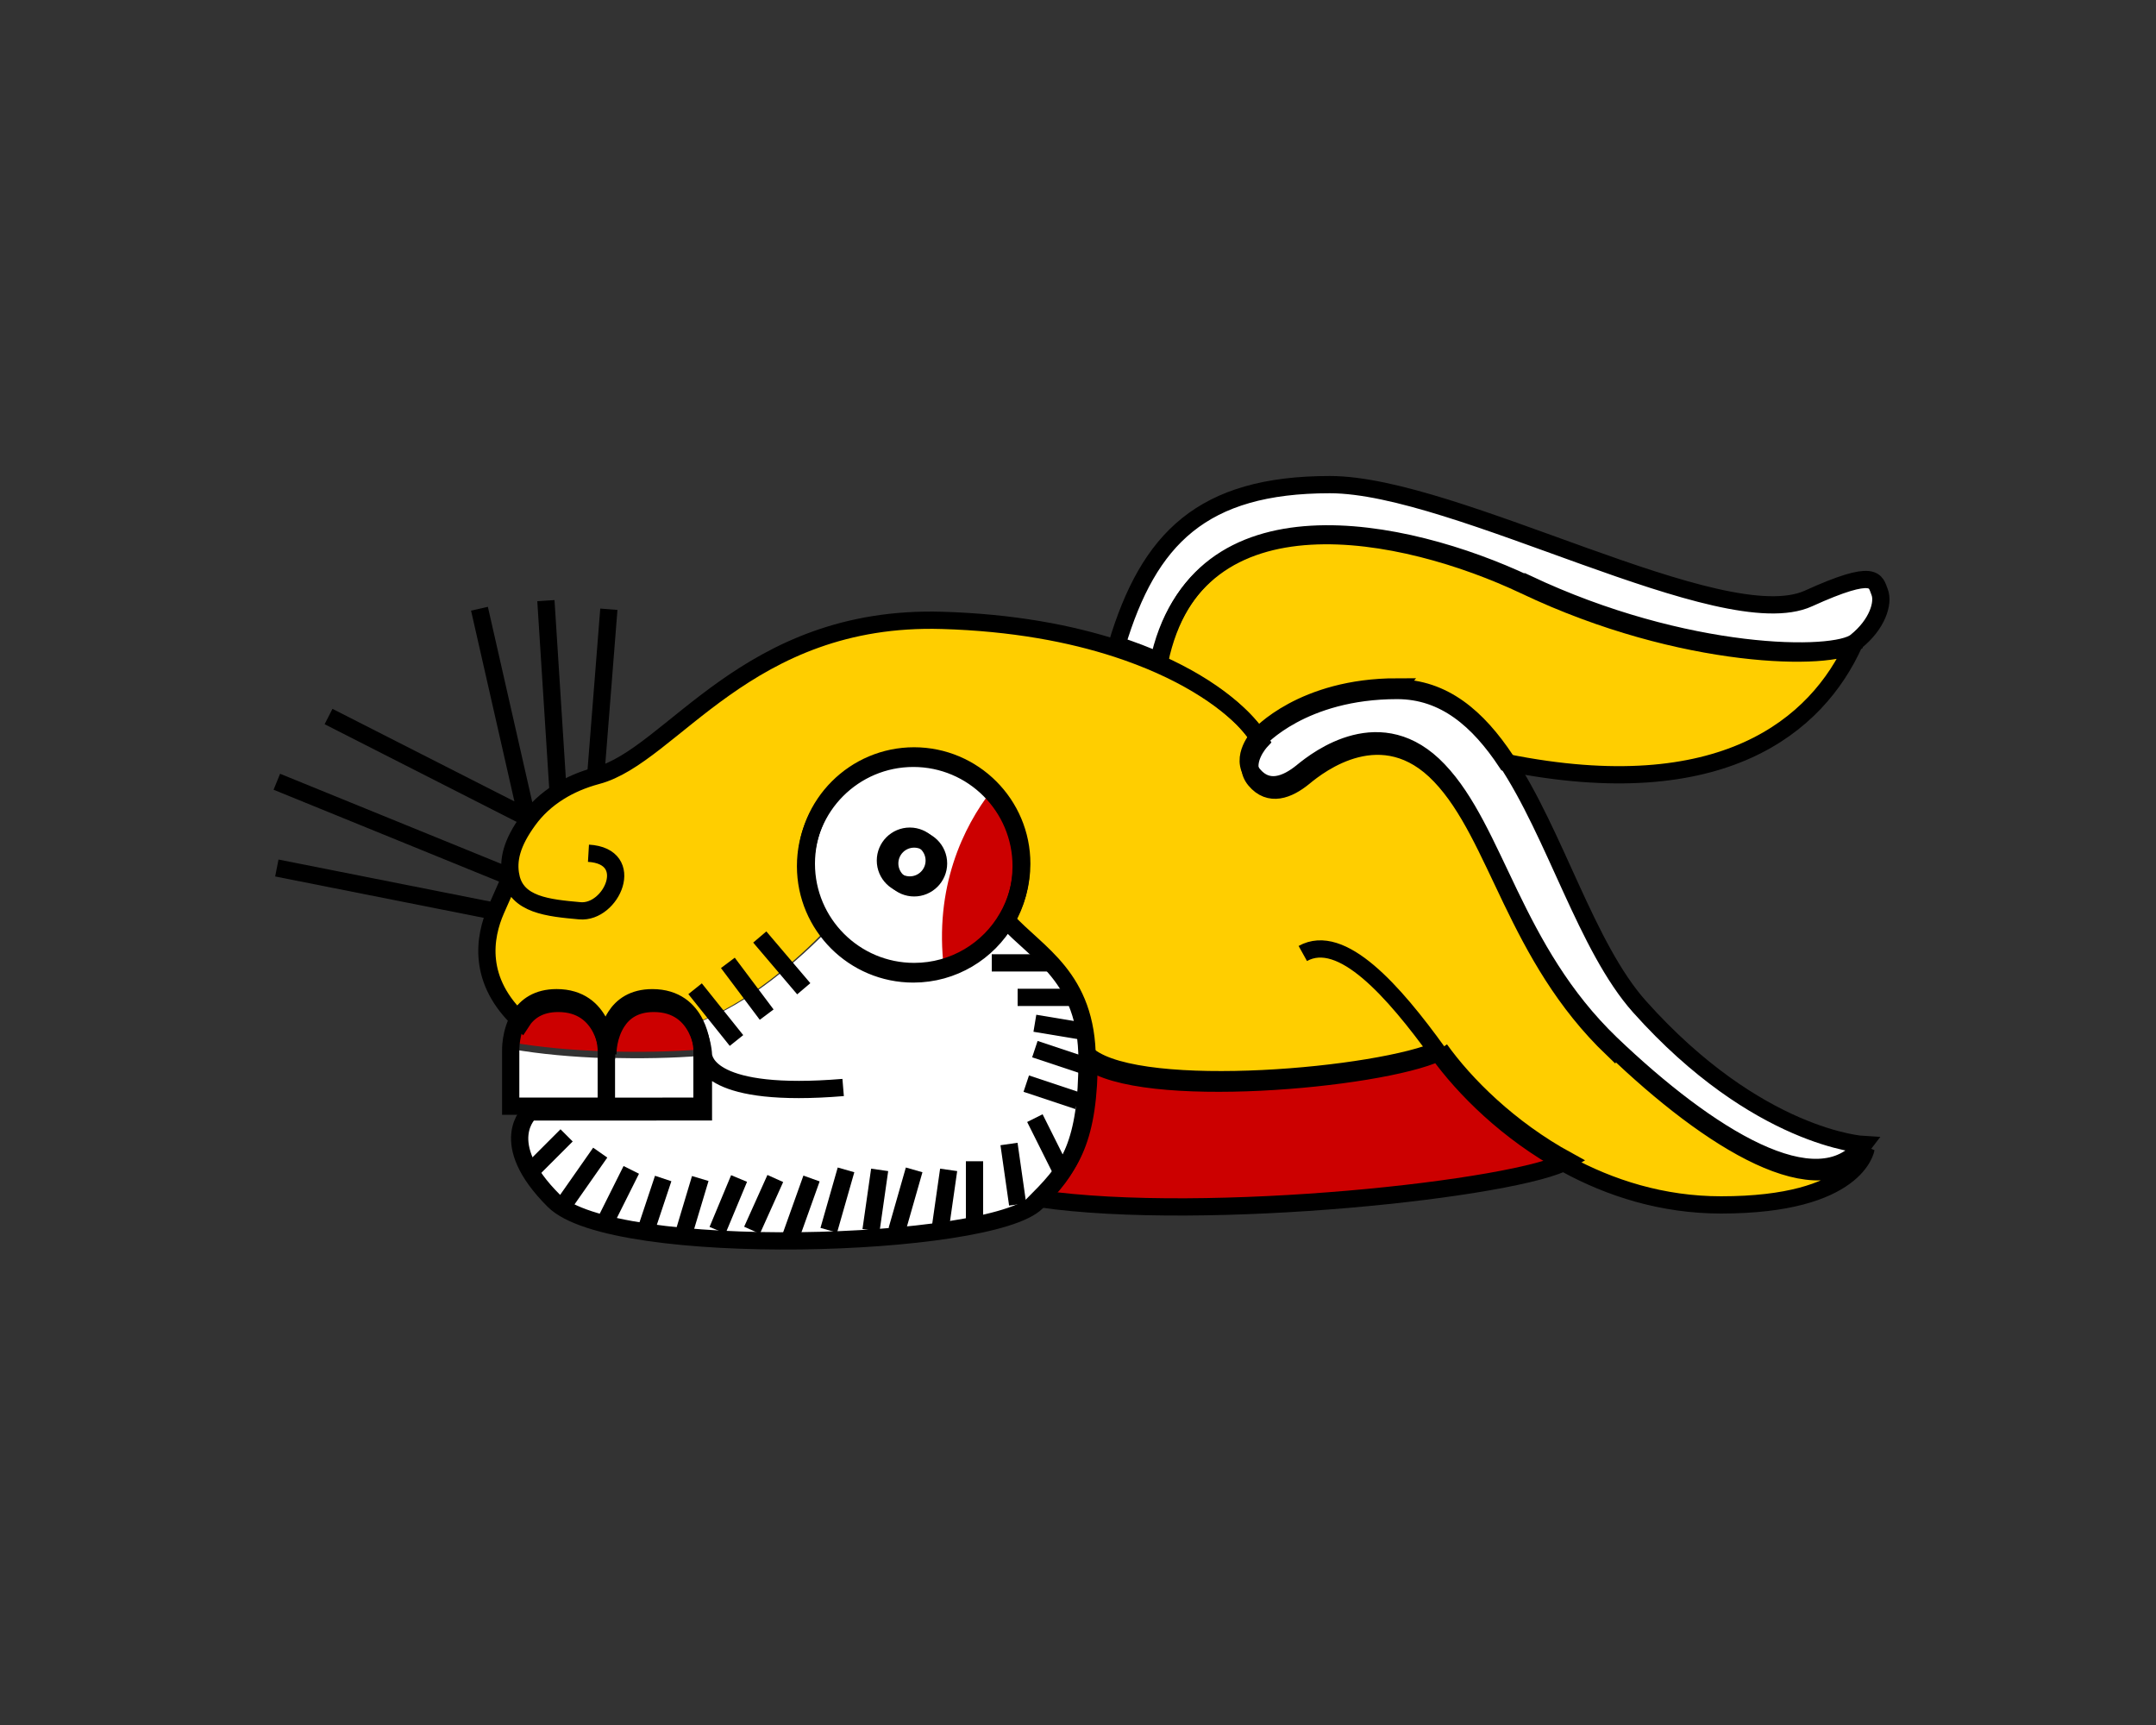 <!-- Created with Inkscape (http://www.inkscape.org/) -->
<svg xmlns:inkscape="http://www.inkscape.org/namespaces/inkscape" xmlns:rdf="http://www.w3.org/1999/02/22-rdf-syntax-ns#" xmlns="http://www.w3.org/2000/svg" sodipodi:docname="Neues Dokument 2" height="200" width="250" version="1.1" xmlns:cc="http://creativecommons.org/ns#" xmlns:dc="http://purl.org/dc/elements/1.1/" inkscape:version="0.48.3.1 r9886" xmlns:sodipodi="http://sodipodi.sourceforge.net/DTD/sodipodi-0.dtd">
 <rect width="100%" height="100%" fill="#333333" stroke="none"/>
 <sodipodi:namedview bordercolor="#666666" inkscape:pageshadow="2" inkscape:window-y="-8" pagecolor="#ffffff" inkscape:window-height="716" inkscape:window-maximized="1" inkscape:zoom="2.54" inkscape:window-x="-8" showgrid="false" borderopacity="1.0" inkscape:current-layer="layer1" inkscape:cx="125" inkscape:cy="100" inkscape:window-width="1366" inkscape:pageopacity="0.0" inkscape:document-units="px"/>

 <g inkscape:label="Ebene 1" inkscape:groupmode="layer" transform="translate(0,-852.362)">
  <path fill="#C00" inkscape:connector-curvature="0" d="m167,974c-6.83,3.17-34.5,5.67-40.7,0.834,0,9.67-2.08,12.7-5.83,16.5,19.5,2.83,55.8-1.17,61.3-4.41-6.76-3.69-11.9-8.84-14.8-12.9z"/>
  <path fill="#FFF" inkscape:connector-curvature="0" d="m177,920c18.5,8.75,35.8,8.75,38.2,6.75,2.5-2,3.25-4.5,2.75-5.75s-0.371-2.83-8.25,0.75c-9.98,4.53-40.8-13.2-55.5-13.2-14.8,0-21,6.25-24.7,18.6,1.8,0.586,3.46,1.23,4.96,1.9,4.28-20.7,28.5-15.6,42.5-9.01z"/>
  <path fill="#FFF" inkscape:connector-curvature="0" d="m162,932c-11,0-16,5.67-16,5.67s-2.33,2.5-0.666,4.5c1.67,2,3.83,1.17,5.67-0.333,1.83-1.5,9.17-7.17,15.8-0.167,6.67,7,8.67,20.8,20,31.7,11.3,10.8,24,18.7,29.3,11.7,0,0-12.3-0.666-26-16-6.16-6.91-9.75-20-15.5-28.6-3.26-4.91-7.2-8.36-12.7-8.36z"/>
  <path fill="#ffce00" inkscape:connector-curvature="0" d="m215,927c-2.5,2-19.8,2-38.2-6.75-13.9-6.58-38.2-11.7-42.5,9.01,6.52,2.9,10.3,6.4,11.7,8.82,0,0,5-5.67,16-5.67,5.51,0,9.45,3.45,12.7,8.36,25,5.03,36-4.28,40.3-13.8z"/>
  <circle sodipodi:rx="2.8329999" sodipodi:ry="2.8329999" cx="110" cy="102" transform="translate(-4.503,850.138)" sodipodi:cy="102.391" sodipodi:cx="110.223" r="2.83" fill="#FFF"/>
  <path d="m81.4,974v-0.078s-0.002,0.029,0,0.078z" inkscape:connector-curvature="0" stroke="#000" stroke-width="2" fill="#FFF"/>
  <path d="m70.3,974s-0.001-0.01-0.001-0.012c0.001,0.02,0.001,0.053,0.001,0.053v-0.041z" inkscape:connector-curvature="0" stroke="#000" stroke-width="2" fill="#FFF"/>
  <circle sodipodi:rx="2.8329999" sodipodi:ry="2.8329999" cx="110" cy="102" transform="translate(-4.503,850.138)" sodipodi:cy="102.391" sodipodi:cx="110.223" r="2.83" fill="none"/>
  <path fill="#C00" inkscape:connector-curvature="0" d="m109,965c3.14-0.896,5.77-2.99,7.38-5.75,1.07-1.84,1.68-3.98,1.68-6.26,0-3.38-1.35-6.44-3.52-8.69-3.29,4.23-6.69,11.3-5.53,20.7z"/>
  <path fill="#FFF" inkscape:connector-curvature="0" d="m115,944c-2.27-2.35-5.45-3.81-8.98-3.81-6.9,0-12.5,5.6-12.5,12.5s5.6,12.5,12.5,12.5c1.19,0,2.35-0.172,3.44-0.484-1.16-9.45,2.24-16.5,5.53-20.7zm-8.98,11.5c-1.56,0-2.83-1.27-2.83-2.83,0-1.57,1.27-2.83,2.83-2.83s2.83,1.27,2.83,2.83-1.27,2.83-2.83,2.83z"/>
  <path fill="none" inkscape:connector-curvature="0" d="m70.3,974s-0.001-0.01-0.001-0.012c0.001,0.02,0.001,0.053,0.001,0.053v-0.041z"/>
  <path fill="#C00" inkscape:connector-curvature="0" d="m70.3,974s0-0.033-0.001-0.053c-0.005-0.123-0.28-5.91-5.76-5.91-2.21,0-3.5,0.98-4.26,2.16-0.66,1.03-0.906,2.19-1,3.01,3.27,0.584,7.14,0.922,11,1.05v-0.254z"/>
  <path fill="#FFF" inkscape:connector-curvature="0" d="m59.3,974c-0.069,0.594-0.061,1-0.061,1v6.41h11.1v-6.36c-3.87-0.129-7.74-0.467-11-1.05z"/>
  <path fill="#C00" inkscape:connector-curvature="0" d="m70.3,974v0.254c3.9,0.129,7.79,0.043,11.1-0.227-0.001-0.039,0-0.07,0-0.07s-0.223-5.92-5.76-5.92c-2.21,0-3.5,0.979-4.26,2.16-1.06,1.65-1.07,3.5-1.06,3.75,0,0.002,0.001,0.012,0.001,0.012v0.041z"/>
  <path fill="#FFF" inkscape:connector-curvature="0" d="m70.3,975v6.36l11.1-0.002v-6.58-0.008c-3.29,0.27-7.18,0.356-11.1,0.227z"/>
  <path inkscape:connector-curvature="0" fill="#FFF" d="m117,959c-2.16,3.73-6.2,6.24-10.8,6.24-4.15,0-7.82-2.03-10.1-5.15-3.46,3.55-9.29,8.75-15.4,10.9,1.09,1.66,1.17,3.58,1.17,3.58v0.078c0.023,0.637,0.738,5.03,16.2,3.75-15.4,1.28-16.1-3.12-16.2-3.75v6.58l-11.1,0.002h-9s-4.08,3.5,2.75,10.3c6.83,6.83,50.7,5.5,56,0.166,3.75-3.75,5.83-6.83,5.83-16.5s-5.83-12.3-9.34-16.2z"/>
  <path fill="#ffce00" inkscape:connector-curvature="0" d="m187,974c-11.3-10.8-13.3-24.7-20-31.7-6.67-7-14-1.33-15.8,0.167-1.83,1.5-4,2.33-5.67,0.333s0.666-4.5,0.666-4.5c-1.38-2.42-5.2-5.92-11.7-8.82-1.51-0.671-3.16-1.31-4.96-1.9-5.41-1.76-12.1-3.04-20.3-3.28-22.7-0.666-31.3,15.7-40,18-1.71,0.461-3.16,1.1-4.38,1.86-1.53,0.948-2.7,2.08-3.57,3.27-1.97,2.69-2.42,4.68-2.05,6.54,0.667,3.33,4.33,3.67,8,4,3.67,0.334,6.67-6.33,1-6.67,5.67,0.333,2.67,7-1,6.67-3.67-0.333-7.33-0.666-8-4,0,0-0.934,2.12-1.72,3.9-1.36,3.1-2.28,8.22,2.95,13,0.757-1.18,2.05-2.16,4.26-2.16,5.48,0,5.76,5.78,5.76,5.91-0.004-0.256,0.003-2.1,1.06-3.75,0.756-1.18,2.05-2.16,4.26-2.16,2.38-0.002,3.77,1.09,4.59,2.33,6.12-2.15,12-7.35,15.4-10.9-1.51-2.06-2.4-4.6-2.4-7.35,0-6.9,5.6-12.5,12.5-12.5s12.5,5.6,12.5,12.5c0,2.28-0.611,4.42-1.68,6.26,3.51,3.9,9.34,6.57,9.34,16.2,6.17,4.83,33.8,2.33,40.7-0.834-5.17-7.17-11.2-14-15.7-11.5,4.5-2.5,10.5,4.33,15.7,11.5,2.94,4.08,8.04,9.23,14.8,12.9,5.12,2.8,11.2,4.75,18,4.75,15.8,0,16.8-6.5,16.8-6.5-5.33,7-18-0.835-29.3-11.7z"/>
  <path d="m167,974c-6.83,3.17-34.5,5.67-40.7,0.834,0,9.67-2.08,12.7-5.83,16.5,19.5,2.83,55.8-1.17,61.3-4.41-6.76-3.69-11.9-8.84-14.8-12.9z" inkscape:connector-curvature="0" stroke="#000" stroke-width="2" fill="none"/>
  <path d="m70.3,974s0-0.033-0.001-0.053c-0.005-0.123-0.28-5.91-5.76-5.91-2.21,0-3.5,0.98-4.26,2.16-1.14,1.78-1.06,4.01-1.06,4.01v6.41h11.1v-6.62z" inkscape:connector-curvature="0" stroke="#000" stroke-width="2" fill="none"/>
  <path d="m177,920c18.5,8.75,35.8,8.75,38.2,6.75,2.5-2,3.25-4.5,2.75-5.75s-0.371-2.83-8.25,0.75c-9.98,4.53-40.8-13.2-55.5-13.2-14.8,0-21,6.25-24.7,18.6,1.8,0.586,3.46,1.22,4.96,1.9,4.28-20.7,28.5-15.6,42.5-9.01z" inkscape:connector-curvature="0" stroke="#000" stroke-width="2" fill="none"/>
  <path d="m187,974c-11.3-10.8-13.3-24.7-20-31.7-6.67-7-14-1.33-15.8,0.166-1.83,1.5-4,2.33-5.67,0.334s0.666-4.5,0.666-4.5c-1.38-2.42-5.2-5.93-11.7-8.83-1.51-0.672-3.16-1.31-4.96-1.9-5.41-1.76-12.1-3.04-20.3-3.28-22.7-0.667-31.3,15.7-40,18-1.71,0.459-3.16,1.1-4.38,1.86-1.53,0.949-2.7,2.08-3.57,3.27-1.97,2.69-2.42,4.68-2.05,6.54,0.667,3.33,4.33,3.67,8,4,3.67,0.334,6.67-6.33,1-6.67,5.67,0.333,2.67,7-1,6.67-3.67-0.333-7.33-0.666-8-4,0,0-0.934,2.12-1.72,3.9-1.36,3.1-2.28,8.22,2.95,13,0.757-1.18,2.05-2.16,4.26-2.16,5.48,0,5.76,5.78,5.76,5.91-0.004-0.256,0.003-2.1,1.06-3.75,0.756-1.18,2.05-2.16,4.26-2.16,5.54-0.002,5.76,5.92,5.76,5.92v0.078c0.023,0.637,0.738,5.03,16.2,3.75-15.4,1.28-16.1-3.12-16.2-3.75v6.58l-11.1,0.002h-9s-4.08,3.5,2.75,10.3c6.83,6.83,50.7,5.5,56,0.166,3.75-3.75,5.83-6.83,5.83-16.5s-5.83-12.3-9.34-16.2c-2.16,3.73-6.2,6.24-10.8,6.24-6.9,0-12.5-5.6-12.5-12.5s5.6-12.5,12.5-12.5,12.5,5.6,12.5,12.5c0,2.28-0.611,4.42-1.68,6.26,3.51,3.9,9.34,6.57,9.34,16.2,6.17,4.83,33.8,2.33,40.7-0.834-5.17-7.17-11.2-14-15.7-11.5,4.5-2.5,10.5,4.33,15.7,11.5,2.94,4.08,8.04,9.23,14.8,12.9,5.12,2.8,11.2,4.75,18,4.75,15.8,0,16.8-6.5,16.8-6.5-5.33,7-18-0.834-29.3-11.7z" inkscape:connector-curvature="0" stroke="#000" stroke-width="2" fill="none"/>
  <path d="m162,932c-11,0-16,5.67-16,5.67s-2.33,2.5-0.666,4.5c1.67,2,3.83,1.17,5.67-0.334,1.83-1.5,9.17-7.17,15.8-0.166,6.67,7,8.67,20.8,20,31.7,11.3,10.8,24,18.7,29.3,11.7,0,0-12.3-0.666-26-16-6.16-6.91-9.75-20-15.5-28.6-3.26-4.91-7.2-8.36-12.7-8.36z" inkscape:connector-curvature="0" stroke="#000" stroke-width="2" fill="none"/>
  <path d="m215,927c-2.5,2-19.8,2-38.2-6.75-13.9-6.58-38.2-11.7-42.5,9.01,6.52,2.9,10.3,6.4,11.7,8.83,0,0,5-5.67,16-5.67,5.51,0,9.45,3.45,12.7,8.36,25,5.03,36-4.28,40.3-13.8z" inkscape:connector-curvature="0" stroke="#000" stroke-width="2" fill="none"/>
  <path d="m106,940c-6.9,0-12.5,5.6-12.5,12.5s5.6,12.5,12.5,12.5c4.62,0,8.66-2.51,10.8-6.24,1.07-1.84,1.68-3.98,1.68-6.26,0.001-6.9-5.6-12.5-12.5-12.5zm0,15.3c-1.56,0-2.83-1.27-2.83-2.83,0-1.57,1.27-2.83,2.83-2.83s2.83,1.27,2.83,2.83-1.27,2.83-2.83,2.83z" inkscape:connector-curvature="0" stroke="#000" stroke-width="2" fill="none"/>
  <circle sodipodi:rx="2.8329999" sodipodi:ry="2.8329999" stroke-width="2" cx="110" cy="102" transform="translate(-4.503,850.138)" stroke="#000" sodipodi:cy="102.391" sodipodi:cx="110.223" r="2.83" fill="none"/>
  <path d="m81.4,974v-0.078s-0.002,0.029,0,0.078z" inkscape:connector-curvature="0" stroke="#000" stroke-width="2" fill="none"/>
  <path d="m70.3,974s-0.001-0.01-0.001-0.012c0.001,0.02,0.001,0.053,0.001,0.053v-0.041z" inkscape:connector-curvature="0" stroke="#000" stroke-width="2" fill="none"/>
  <path d="m70.3,974v6.62l11.1-0.002v-6.58c-0.002-0.049,0-0.078,0-0.078s-0.223-5.92-5.76-5.92c-2.21,0-3.5,0.979-4.26,2.16-1.06,1.65-1.07,3.5-1.06,3.75,0,0.002,0.001,0.012,0.001,0.012v0.041z" inkscape:connector-curvature="0" stroke="#000" stroke-width="2" fill="none"/>
  <line stroke-width="2" y2="923" x2="70.6" stroke="#000" y1="942" x1="69.1" fill="none"/>
  <line stroke-width="2" y2="922" x2="63.3" stroke="#000" y1="944" x1="64.7" fill="none"/>
  <polyline stroke-linejoin="bevel" transform="translate(-4.503,850.138)" stroke="#000" points="60.1,72.8,65.6,97,42.6,85.3" stroke-width="2" fill="none"/>
  <line stroke-width="2" y2="943" x2="32.1" stroke="#000" y1="954" x1="59.1" fill="none"/>
  <line stroke-width="2" y2="953" x2="32.1" stroke="#000" y1="958" x1="57.3" fill="none"/>
  <line stroke-width="2" y2="973" x2="85.4" stroke="#000" y1="967" x1="80.6" fill="none"/>
  <line stroke-width="2" y2="970" x2="88.9" stroke="#000" y1="964" x1="84.4" fill="none"/>
  <line stroke-width="2" y2="967" x2="93.2" stroke="#000" y1="961" x1="88.1" fill="none"/>
  <line stroke-width="2" y2="984" x2="65.7" stroke="#000" y1="988" x1="61.7" fill="none"/>
  <line stroke-width="2" y2="986" x2="69.6" stroke="#000" y1="992" x1="65.4" fill="none"/>
  <line stroke-width="2" y2="988" x2="73.2" stroke="#000" y1="994" x1="70.2" fill="none"/>
  <line stroke-width="2" y2="989" x2="76.9" stroke="#000" y1="995" x1="74.9" fill="none"/>
  <line stroke-width="2" y2="989" x2="81.2" stroke="#000" y1="995" x1="79.4" fill="none"/>
  <line stroke-width="2" y2="989" x2="85.7" stroke="#000" y1="995" x1="83.2" fill="none"/>
  <line stroke-width="2" y2="989" x2="89.9" stroke="#000" y1="995" x1="87.2" fill="none"/>
  <line stroke-width="2" y2="989" x2="94.1" stroke="#000" y1="996" x1="91.6" fill="none"/>
  <line stroke-width="2" y2="988" x2="98.1" stroke="#000" y1="995" x1="96.1" fill="none"/>
  <line stroke-width="2" y2="988" x2="102" stroke="#000" y1="995" x1="101" fill="none"/>
  <line stroke-width="2" y2="988" x2="106" stroke="#000" y1="995" x1="104" fill="none"/>
  <line stroke-width="2" y2="988" x2="110" stroke="#000" y1="995" x1="109" fill="none"/>
  <line stroke-width="2" y2="987" x2="113" stroke="#000" y1="994" x1="113" fill="none"/>
  <line stroke-width="2" y2="985" x2="117" stroke="#000" y1="992" x1="118" fill="none"/>
  <line stroke-width="2" y2="982" x2="120" stroke="#000" y1="988" x1="123" fill="none"/>
  <line stroke-width="2" y2="978" x2="119" stroke="#000" y1="980" x1="125" fill="none"/>
  <line stroke-width="2" y2="974" x2="120" stroke="#000" y1="976" x1="126" fill="none"/>
  <line stroke-width="2" y2="971" x2="120" stroke="#000" y1="972" x1="126" fill="none"/>
  <line stroke-width="2" y2="968" x2="118" stroke="#000" y1="968" x1="125" fill="none"/>
  <line stroke-width="2" y2="964" x2="115" stroke="#000" y1="964" x1="122" fill="none"/>
 </g>
</svg>
